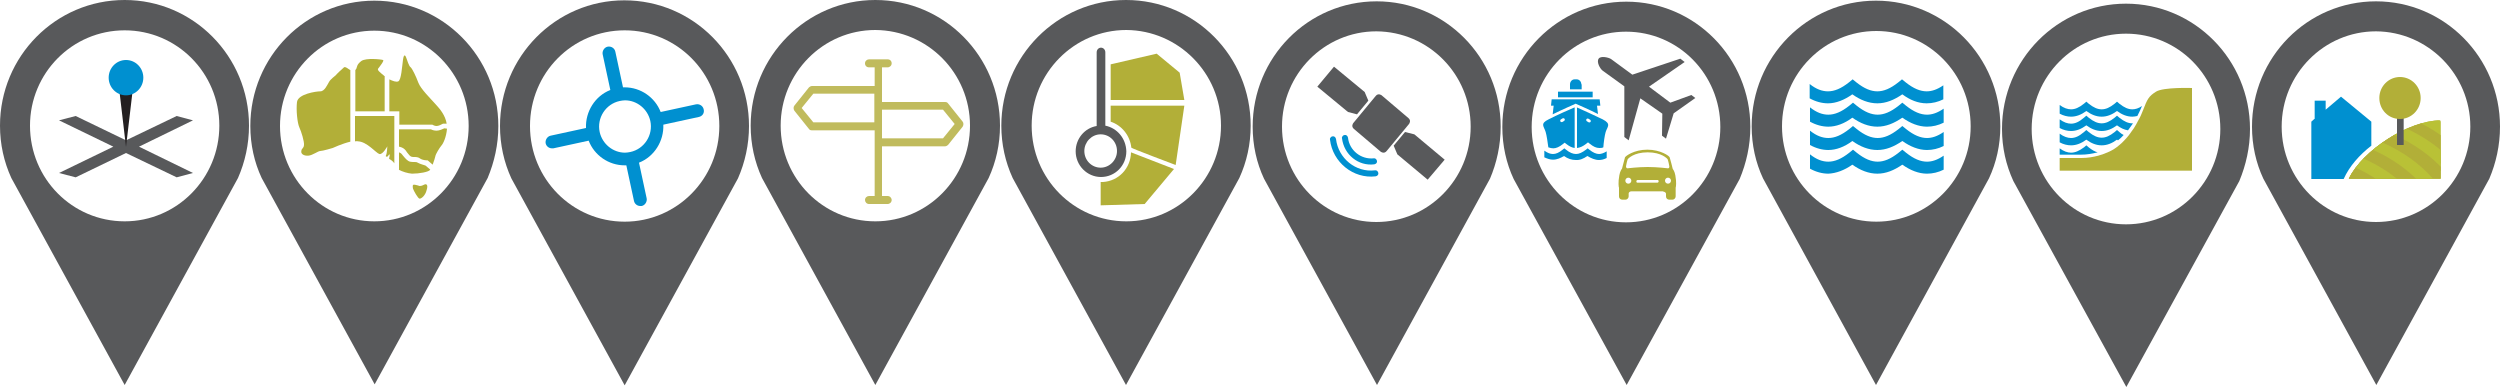 <?xml version="1.0" encoding="utf-8"?>
<!-- Generator: Adobe Illustrator 16.0.0, SVG Export Plug-In . SVG Version: 6.00 Build 0)  -->
<!DOCTYPE svg PUBLIC "-//W3C//DTD SVG 1.1//EN" "http://www.w3.org/Graphics/SVG/1.1/DTD/svg11.dtd">
<svg version="1.1" id="Layer_1" xmlns="http://www.w3.org/2000/svg" xmlns:xlink="http://www.w3.org/1999/xlink" x="0px" y="0px"
	 width="750px" height="116px" viewBox="0 0 750 116" style="enable-background:new 0 0 750 116;" xml:space="preserve">
<style type="text/css">
<![CDATA[
	.st0{clip-path:url(#SVGID_4_);fill:#0090D0;}
	.st1{clip-path:url(#SVGID_18_);fill:#0090D0;}
	.st2{clip-path:url(#SVGID_2_);fill:#B2AF38;}
	.st3{clip-path:url(#SVGID_12_);fill:#58595B;}
	.st4{clip-path:url(#SVGID_14_);fill:#B2AF38;}
	.st5{clip-path:url(#SVGID_2_);fill:#58595B;}
	.st6{clip-path:url(#SVGID_4_);fill:#B2AF38;}
	.st7{clip-path:url(#SVGID_14_);fill:#58595B;}
	.st8{clip-path:url(#SVGID_16_);fill:#B2AF38;}
	.st9{clip-path:url(#SVGID_16_);fill:#B9C136;}
	.st10{clip-path:url(#SVGID_4_);fill:#58595B;}
	.st11{clip-path:url(#SVGID_10_);fill:#0090D0;}
	.st12{clip-path:url(#SVGID_18_);fill:#B2AF38;}
	.st13{clip-path:url(#SVGID_6_);fill:#58595B;}
	.st14{clip-path:url(#SVGID_12_);fill:#0090D0;}
	.st15{clip-path:url(#SVGID_18_);fill:#58595B;}
	.st16{clip-path:url(#SVGID_8_);fill:#58595B;}
	.st17{clip-path:url(#SVGID_18_);fill:#C0BB5D;}
	.st18{clip-path:url(#SVGID_8_);fill:#231F20;}
]]>
</style>
<g>
	<defs>
		<rect id="SVGID_1_" width="750" height="116"/>
	</defs>
	<clipPath id="SVGID_2_">
		<use xlink:href="#SVGID_1_"  style="overflow:visible;"/>
	</clipPath>
	<path class="st5" d="M140.6,37.8c0,15.8-12.7,28.6-28.3,28.6C96.7,66.4,84,53.6,84,37.8C84,22,96.7,9.2,112.3,9.2
		C127.9,9.2,140.6,22,140.6,37.8 M149.5,37.8c0-20.8-16.7-37.6-37.2-37.6S75.1,17,75.1,37.8c0,5.6,1.2,10.9,3.4,15.6h0l33.9,61.9
		l33.9-61.9h0C148.3,48.6,149.5,43.4,149.5,37.8"/>
	<path class="st2" d="M106.5,42.4c0.3,0,0.6-0.1,0.9,0c2.7,0.1,5.4,3.5,6.4,3.8c1,0.3,2.4-2.3,2.4-2.3s-0.1,2.2-0.4,2.7
		c-0.3,0.5,0.5,0.5,0.6,0.2c0.2-0.2,0.4-0.7,0.5-0.4c0.1,0.3-0.3,1.2-0.1,1.3c0.2,0.1,1.1,0.6,1.5,1.3V34.8h-11.8V42.4z"/>
	<path class="st2" d="M115.3,22.8c0,0-0.1-0.1-0.1-0.1c-1.2-1-2.2-1.7-1.7-2.2c0.4-0.5,1.9-2.4,1.4-2.5c-0.5-0.2-5.1-0.7-6.5,0.3
		c-1.4,1.1-1.2,1.6-1.5,2.3c-0.1,0.2-0.2,0.3-0.3,0.4v12.4h8.8V22.8z"/>
	<path class="st2" d="M119.7,37.4h10l0.2,0.1c0,0,0.5,0.3,1.1,0.3c0.5,0,1.4-0.4,1.7-0.6l0.2-0.1l1.1,0c-0.4-2.5-2-4.4-3.3-5.8
		c-1.4-1.6-4.5-4.6-5.2-6.5c-0.7-1.9-1.9-4.4-2.4-4.7c-0.4-0.3-1-2.1-1.2-2.7c-0.2-0.6-0.7-1.6-1,0.5c-0.3,2.1-0.5,6-1.4,6.5
		c-0.6,0.3-1.7-0.1-2.7-0.6v9.6h3V37.4z"/>
	<path class="st2" d="M103.2,20.2c-0.5,0.4-2.4,2.2-2.5,2.4c-0.2,0.2-1.6,1.2-2,2c-0.5,0.8-1.3,2.8-2.6,2.8c-1.3,0-6.7,0.8-7,3.2
		c-0.3,2.4,0.1,6.3,0.7,7.6c0.6,1.3,1.5,4.2,1.4,5.3c-0.1,1.1-0.7,0.9-0.8,1.8c-0.2,0.9,0.8,1.5,2.1,1.4s2.9-1.4,3.6-1.4
		c0.7,0,3.7-0.9,3.7-0.9s2.8-1.3,5.3-1.9V21c0,0,0,0-0.1,0C104.4,20.6,103.6,19.9,103.2,20.2"/>
	<path class="st2" d="M133.3,38.5c-0.4,0.2-1.5,0.7-2.3,0.7c-0.7,0-1.4-0.2-1.7-0.4h-9.6v5.2c0.5,0.1,1.2,0.3,1.7,0.8
		c0.2,0.2,0.5,0.5,0.7,0.9c0.4,0.5,0.9,1.2,1.3,1.3c0.2,0.1,0.5,0.1,0.8,0.1c0.6,0,1.3,0,1.9,0.5c0.8,0.5,1.9,0.5,1.9,0.5h0.3
		l1.5,1.3c0.4-1,0.7-2.1,0.8-2.5c0.1-0.7,1.3-2.6,1.8-3.2c0.5-0.5,1.5-2.5,1.7-5.1L133.3,38.5z"/>
	<path class="st2" d="M127.5,55.3c-0.4,0.1-0.8,0.5-1.6,0.5c0,0-1.2-0.4-1.7-0.4c-0.5,0-0.4,0.6-0.3,1.2c0.2,0.6,1.5,3,2,3
		c0.5,0,1.7-0.9,2.1-2.6C128.5,55.4,127.9,55.2,127.5,55.3"/>
	<path class="st2" d="M125.3,48.8c-0.3-0.2-0.6-0.2-1.1-0.2c-0.4,0-0.7,0-1.2-0.1c-0.8-0.2-1.5-1.1-2.1-1.8
		c-0.2-0.3-0.4-0.5-0.6-0.7c-0.1-0.1-0.4-0.2-0.6-0.3v5.2h-0.1c1.1,0.6,2.7,1.1,4,1.2c2.2,0,4.9-0.5,5.4-1.1c0,0,0-0.1,0.1-0.1
		l-1.4-1.2C127.3,49.5,126.2,49.3,125.3,48.8"/>
</g>
<g>
	<defs>
		<rect id="SVGID_3_" x="600.6" y="1.1" width="74.4" height="114.9"/>
	</defs>
	<clipPath id="SVGID_4_">
		<use xlink:href="#SVGID_3_"  style="overflow:visible;"/>
	</clipPath>
	<path class="st10" d="M666.1,38.7c0,15.8-12.7,28.6-28.3,28.6c-15.6,0-28.3-12.8-28.3-28.6c0-15.8,12.7-28.6,28.3-28.6
		C653.5,10.1,666.1,22.9,666.1,38.7 M675,38.7c0-20.8-16.7-37.6-37.2-37.6s-37.2,16.8-37.2,37.6c0,5.6,1.2,10.8,3.4,15.6h0
		l33.9,61.8l33.9-61.8h0C673.8,49.5,675,44.2,675,38.7"/>
	<path class="st0" d="M621.3,45.8c-1,0-2.2-0.4-3.4-1.3v1.9h6.3c1.9,0,3.5-0.3,5.1-0.7c-0.8-0.2-1.7-0.7-2.7-1.5l-0.7-0.6l-0.7,0.6
		C623.7,45.3,622.5,45.8,621.3,45.8 M621.3,41.4c-1,0-2.2-0.4-3.4-1.3v2.6c1.1,0.6,2.3,0.9,3.4,0.9c1.6,0,3.1-0.6,4.6-1.7
		c1.5,1.1,3,1.7,4.6,1.7c1.6,0,3.1-0.6,4.6-1.7c0.1,0.1,0.2,0.1,0.3,0.2c0.6-0.5,1.2-1,1.7-1.6c-0.4-0.2-0.9-0.5-1.3-0.9l-0.7-0.6
		l-0.7,0.6c-1.5,1.2-2.7,1.7-3.9,1.7c-1.2,0-2.4-0.5-3.9-1.7l-0.7-0.6l-0.7,0.6C623.7,40.9,622.5,41.4,621.3,41.4 M621.3,37.1
		c-1,0-2.2-0.4-3.4-1.3v2.6c1.1,0.6,2.3,0.9,3.4,0.9c1.6,0,3.1-0.6,4.6-1.7c1.5,1.1,3,1.7,4.6,1.7c1.6,0,3.1-0.6,4.6-1.7
		c1.1,0.8,2.1,1.3,3.3,1.5c0.5-0.7,1-1.4,1.5-2.1c-0.1,0-0.1,0-0.2,0c-1.2,0-2.4-0.5-3.9-1.7l-0.7-0.6l-0.7,0.6
		c-1.5,1.2-2.7,1.7-3.9,1.7c-1.2,0-2.4-0.5-3.9-1.7l-0.7-0.6l-0.7,0.6C623.7,36.6,622.5,37.1,621.3,37.1 M642.6,31.8
		c-1,0.7-2,1-2.9,1c-1.2,0-2.4-0.5-3.9-1.7l-0.7-0.6l-0.7,0.6c-1.5,1.2-2.7,1.7-3.9,1.7c-1.2,0-2.4-0.5-3.9-1.7l-0.7-0.6l-0.7,0.6
		c-1.5,1.2-2.7,1.7-3.9,1.7c-1,0-2.2-0.4-3.4-1.3v2.6c1.1,0.6,2.3,0.9,3.4,0.9c1.6,0,3.1-0.6,4.6-1.7c1.5,1.1,3,1.7,4.6,1.7
		c1.6,0,3.1-0.6,4.6-1.7c1.5,1.1,3,1.7,4.6,1.7h0c0.5,0,1-0.1,1.5-0.2C641.7,33.8,642.2,32.8,642.6,31.8"/>
	<path class="st6" d="M646.8,27.5c-2.2,1.4-2.6,2.2-3.9,5.6c-0.4,1-0.8,2-1.4,3c-0.4,0.8-0.8,1.5-1.3,2.3c-0.5,0.7-1,1.4-1.5,2.1
		c-0.4,0.5-0.8,1-1.3,1.5c-0.5,0.6-1.1,1.1-1.7,1.6c-1.7,1.5-3.8,2.4-6.2,3.1c-1.5,0.4-3.2,0.7-5.1,0.7h-6.5v1v2.8h39.7V26.4
		C657.6,26.4,649,26.1,646.8,27.5"/>
</g>
<g>
	<defs>
		<rect id="SVGID_5_" width="74.7" height="115.5"/>
	</defs>
	<clipPath id="SVGID_6_">
		<use xlink:href="#SVGID_5_"  style="overflow:visible;"/>
	</clipPath>
	<path class="st13" d="M65.8,37.7c0,15.8-12.7,28.7-28.4,28.7C21.7,66.4,9,53.6,9,37.7C9,21.9,21.7,9.1,37.4,9.1
		C53.1,9.1,65.8,21.9,65.8,37.7 M74.7,37.7C74.7,16.9,58,0,37.4,0C16.7,0,0,16.9,0,37.7c0,5.6,1.2,10.9,3.4,15.7h0l34,62.1l34-62.1
		h0C73.5,48.6,74.7,43.3,74.7,37.7"/>
</g>
<g>
	<defs>
		<rect id="SVGID_7_" width="750" height="116"/>
	</defs>
	<clipPath id="SVGID_8_">
		<use xlink:href="#SVGID_7_"  style="overflow:visible;"/>
	</clipPath>
	<polygon class="st16" points="41.7,44 57.9,36.1 53,34.8 37.8,42.1 22.7,34.8 17.7,36.1 34,44 17.7,51.9 22.7,53.2 37.8,45.9
		53,53.2 57.9,51.9 	"/>
	<polygon class="st18" points="39.8,27.1 37.8,44.1 35.8,27.1 	"/>
</g>
<g>
	<defs>
		<rect id="SVGID_9_" width="74.7" height="115.5"/>
	</defs>
	<clipPath id="SVGID_10_">
		<use xlink:href="#SVGID_9_"  style="overflow:visible;"/>
	</clipPath>
	<path class="st11" d="M37.8,28.6c2.9,0,5.2-2.4,5.2-5.3c0-2.9-2.3-5.3-5.2-5.3s-5.2,2.4-5.2,5.3C32.6,26.2,34.9,28.6,37.8,28.6"/>
</g>
<g>
	<defs>
		<rect id="SVGID_11_" x="375.7" y="0.4" width="74.5" height="115.1"/>
	</defs>
	<clipPath id="SVGID_12_">
		<use xlink:href="#SVGID_11_"  style="overflow:visible;"/>
	</clipPath>
	<path class="st3" d="M441.2,38c0,15.8-12.7,28.6-28.3,28.6c-15.6,0-28.3-12.8-28.3-28.6c0-15.8,12.7-28.6,28.3-28.6
		C428.6,9.5,441.2,22.3,441.2,38 M450.2,38c0-20.8-16.7-37.6-37.2-37.6c-20.6,0-37.2,16.8-37.2,37.6c0,5.6,1.2,10.9,3.4,15.6h0
		l33.9,61.9l33.9-61.9h0C449,48.9,450.2,43.6,450.2,38"/>
	<path class="st3" d="M407.1,34.3l3.4-4.1l-1.1-2.6l-9.2-7.6l-5,6l9.2,7.6L407.1,34.3z M422.7,37.2c0,0,0.8-1-0.2-1.8l-8-6.8
		c0,0-1-0.8-1.8,0.2l-6.7,8.1c0,0-0.8,1,0.2,1.8l8,6.8c0,0,1,0.8,1.8-0.2L422.7,37.2z M433.4,47.9l-9.1-7.6l-2.8-0.7l-3.4,4.1
		l1.1,2.6l9.1,7.6L433.4,47.9z"/>
	<path class="st14" d="M413.1,48.3c-0.1-0.5-0.5-0.9-1-0.8c-3.8,0.4-7.3-2.4-7.7-6.2c-0.1-0.5-0.5-0.9-1-0.8c-0.2,0-0.3,0.1-0.5,0.2
		c-0.2,0.2-0.4,0.5-0.3,0.8c0.6,4.9,4.9,8.4,9.7,7.8C412.8,49.2,413.2,48.8,413.1,48.3 M413.5,51.9c-0.1-0.5-0.5-0.9-1-0.8
		c-5.8,0.7-11-3.6-11.7-9.4c-0.1-0.5-0.5-0.9-1-0.8c-0.2,0-0.3,0.1-0.5,0.2c-0.2,0.2-0.4,0.5-0.3,0.8c0.8,6.8,7,11.8,13.7,11
		C413.2,52.8,413.6,52.4,413.5,51.9"/>
</g>
<g>
	<defs>
		<rect id="SVGID_13_" width="750" height="116"/>
	</defs>
	<clipPath id="SVGID_14_">
		<use xlink:href="#SVGID_13_"  style="overflow:visible;"/>
	</clipPath>
	<path class="st7" d="M741.1,38c0,15.8-12.7,28.6-28.3,28.6c-15.6,0-28.3-12.8-28.3-28.6c0-15.8,12.7-28.6,28.3-28.6
		C728.4,9.5,741.1,22.3,741.1,38 M750,38c0-20.8-16.7-37.6-37.2-37.6c-20.6,0-37.2,16.8-37.2,37.6c0,5.6,1.2,10.9,3.4,15.6h0
		l33.9,61.9l33.9-61.9h0C748.8,48.9,750,43.6,750,38"/>
	<path class="st4" d="M732.1,36.1L732.1,36.1c-9.4,0-23.3,8.9-27.5,17.5h27.5V36.1z"/>
</g>
<g>
	<defs>
		<path id="SVGID_15_" d="M704.7,53.6h27.5V36.1c0,0,0,0,0,0C722.8,36.1,708.8,45,704.7,53.6"/>
	</defs>
	<clipPath id="SVGID_16_">
		<use xlink:href="#SVGID_15_"  style="overflow:visible;"/>
	</clipPath>
	<path class="st9" d="M717.5,31.5L717.5,31.5c9.4,0,23.3,8.9,27.5,17.5h-27.5V31.5z"/>
	<path class="st8" d="M714.7,33.8L714.7,33.8c9.4,0,23.3,8.9,27.5,17.5h-27.5V33.8z"/>
	<path class="st9" d="M711.9,36.1L711.9,36.1c9.3,0,23.3,8.9,27.5,17.5h-27.5V36.1z"/>
	<path class="st8" d="M708.9,38.3L708.9,38.3c9.3,0,23.3,8.9,27.5,17.5h-27.5V38.3z"/>
	<path class="st9" d="M705.4,40.6L705.4,40.6c9.3,0,23.3,8.9,27.5,17.5h-27.5V40.6z"/>
	<path class="st8" d="M702.3,42.7L702.3,42.7c9.4,0,23.3,8.9,27.5,17.5h-27.5V42.7z"/>
	<path class="st9" d="M699.5,45.3L699.5,45.3c9.3,0,23.3,8.9,27.5,17.5h-27.5V45.3z"/>
	<path class="st8" d="M696.4,47.7L696.4,47.7c9.4,0,23.3,8.9,27.5,17.5h-27.5V47.7z"/>
</g>
<g>
	<defs>
		<rect id="SVGID_17_" width="750" height="116"/>
	</defs>
	<clipPath id="SVGID_18_">
		<use xlink:href="#SVGID_17_"  style="overflow:visible;"/>
	</clipPath>
	<rect x="719.1" y="34.9" class="st15" width="2" height="8.6"/>
	<path class="st12" d="M720,35.7c3.4,0,6.2-2.8,6.2-6.3s-2.8-6.3-6.2-6.3c-3.4,0-6.2,2.8-6.2,6.3S716.5,35.7,720,35.7"/>
	<path class="st1" d="M711.4,43.7v-7.2l-9.1-7.5l-4.6,3.9v-2.7h-3.3v5.3h0.1l-1.1,1v17.2h9.7C704.8,49.9,707.8,46.5,711.4,43.7"/>
	<path class="st15" d="M366.3,37.7c0,15.8-12.7,28.7-28.4,28.7c-15.7,0-28.4-12.8-28.4-28.7c0-15.8,12.7-28.7,28.4-28.7
		C353.5,9.1,366.3,21.9,366.3,37.7 M375.2,37.7c0-20.8-16.7-37.7-37.4-37.7c-20.6,0-37.4,16.9-37.4,37.7c0,5.6,1.2,10.9,3.4,15.7h0
		l34,62.1l34-62.1h0C374,48.6,375.2,43.3,375.2,37.7"/>
	<path class="st15" d="M331.6,37.7V15.7c0-0.8-0.6-1.4-1.3-1.4c-0.7,0-1.3,0.6-1.3,1.4v22.1c-3.6,0.6-6.3,3.8-6.3,7.6
		c0,4.2,3.4,7.7,7.6,7.7c4.2,0,7.6-3.4,7.6-7.7C337.8,41.5,335.1,38.4,331.6,37.7 M330.2,50.3c-2.7,0-4.9-2.2-4.9-5
		c0-2.7,2.2-5,4.9-5c2.7,0,4.9,2.2,4.9,5C335.1,48,332.9,50.3,330.2,50.3"/>
	<path class="st12" d="M339.4,44.3c0,0.2,13.3,5.2,13.3,5.2l2.6-17.8h-22.1v4.8C336.5,37.6,339,40.6,339.4,44.3 M330.9,54.6
		c-0.4,0-0.7,0-0.7,0v7l13.2-0.4l8.8-10.5l-12.9-5C339.2,50.5,335.6,54.3,330.9,54.6 M333.2,30h22.1l-1.4-8.2l-6.9-5.7l-13.8,3.2V30
		z"/>
	<path class="st15" d="M291,37.7c0,15.8-12.7,28.7-28.4,28.7c-15.7,0-28.4-12.8-28.4-28.7c0-15.8,12.7-28.7,28.4-28.7
		C278.3,9.1,291,21.9,291,37.7 M300,37.7C300,16.9,283.3,0,262.6,0c-20.6,0-37.4,16.9-37.4,37.7c0,5.6,1.2,10.9,3.4,15.7h0l34,62.1
		l34-62.1h0C298.8,48.6,300,43.3,300,37.7"/>
	<path class="st17" d="M288.8,36.5l-4.4-5.5c-0.2-0.3-0.5-0.4-0.9-0.4h-18.9v-3.7c0,0,0,0,0,0v-6.7h1.7c0.6,0,1.2-0.5,1.2-1.2
		s-0.5-1.2-1.2-1.2h-5.6c-0.6,0-1.2,0.5-1.2,1.2s0.5,1.2,1.2,1.2h1.7v5.6h-18.8c-0.3,0-0.7,0.2-0.9,0.4l-4.4,5.5
		c-0.3,0.4-0.3,1,0,1.5l4.4,5.5c0.2,0.3,0.5,0.4,0.9,0.4h18.8v19.7h-1.7c-0.6,0-1.2,0.5-1.2,1.2c0,0.6,0.5,1.2,1.2,1.2h5.6
		c0.6,0,1.2-0.5,1.2-1.2c0-0.6-0.5-1.2-1.2-1.2h-1.7V43.9h18.9c0.3,0,0.7-0.2,0.9-0.4l4.4-5.5C289.1,37.5,289.1,36.9,288.8,36.5
		 M244,36.7l-3.5-4.3l3.5-4.3h18.3v8.6H244z M282.9,41.5h-18.3v-8.6h18.3l3.5,4.3L282.9,41.5z"/>
	<path class="st15" d="M215.8,37.8c0,15.8-12.7,28.7-28.4,28.7c-15.7,0-28.4-12.8-28.4-28.7s12.7-28.7,28.4-28.7
		C203.1,9.1,215.8,21.9,215.8,37.8 M224.7,37.8c0-20.8-16.7-37.7-37.4-37.7c-20.6,0-37.3,16.9-37.3,37.7c0,5.6,1.2,10.9,3.4,15.7h0
		l34,62.1l34-62.1h0C223.5,48.7,224.7,43.4,224.7,37.8"/>
	<path class="st1" d="M211.1,32.8c-0.2-1-1.2-1.7-2.3-1.5l-10.6,2.3c-1.7-4.4-6-7.4-10.8-7.4c-0.2,0-0.4,0-0.5,0l-2.3-10.7
		c-0.2-1-1.2-1.7-2.3-1.5c-1,0.2-1.7,1.3-1.5,2.3l2.3,10.7c-4.6,1.8-7.5,6.5-7.3,11.4l-10.6,2.3c-1,0.2-1.7,1.3-1.5,2.3
		c0.2,0.9,1,1.5,1.9,1.5c0.1,0,0.3,0,0.4,0l10.6-2.3c1.7,4.4,6,7.4,10.8,7.4c0.2,0,0.4,0,0.5,0l2.3,10.7c0.2,0.9,1,1.5,1.9,1.5
		c0.1,0,0.3,0,0.4,0c1-0.2,1.7-1.3,1.5-2.3l-2.3-10.7c4.6-1.8,7.5-6.5,7.3-11.4l10.6-2.3C210.7,34.9,211.4,33.9,211.1,32.8
		 M189.1,45.6c-0.5,0.1-1.1,0.2-1.6,0.2c-3.6,0-6.8-2.6-7.6-6.2c-0.9-4.2,1.8-8.4,6-9.3c0.5-0.1,1.1-0.2,1.6-0.2
		c3.6,0,6.8,2.6,7.6,6.2C196,40.5,193.3,44.7,189.1,45.6"/>
	<path class="st15" d="M591.2,37.9c0,15.8-12.7,28.6-28.3,28.6c-15.6,0-28.3-12.8-28.3-28.6s12.7-28.6,28.3-28.6
		C578.5,9.3,591.2,22.1,591.2,37.9 M600.1,37.9c0-20.8-16.7-37.7-37.3-37.7c-20.6,0-37.3,16.9-37.3,37.7c0,5.6,1.2,10.9,3.4,15.6h0
		l33.9,62l33.9-62h0C598.9,48.8,600.1,43.5,600.1,37.9"/>
	<path class="st1" d="M555.7,49.4c2.4,1.7,4.9,2.7,7.5,2.7c2.6,0,5-1,7.5-2.7c2.4,1.7,4.9,2.7,7.4,2.7h0c1.7,0,3.4-0.4,5-1.2v-4.2
		c-1.9,1.3-3.5,1.8-5,1.8c-1.9,0-3.9-0.8-6.3-2.7l-1.1-0.9l-1.1,0.9c-2.4,1.9-4.4,2.7-6.3,2.7c-1.9,0-3.9-0.8-6.3-2.7l-1.1-0.9
		l-1.1,0.9c-2.4,1.9-4.4,2.7-6.3,2.7c-1.7,0-3.5-0.6-5.5-2.2v4.3c1.8,1,3.7,1.5,5.5,1.5C550.8,52,553.3,51.1,555.7,49.4 M555.7,42.3
		c2.4,1.7,4.9,2.7,7.5,2.7c2.6,0,5-1,7.5-2.7c2.4,1.7,4.9,2.7,7.4,2.7h0c1.7,0,3.4-0.4,5-1.2v-4.2c-1.9,1.3-3.5,1.8-5,1.8
		c-1.9,0-3.9-0.8-6.3-2.7l-1.1-0.9l-1.1,0.9c-2.4,1.9-4.4,2.7-6.3,2.7c-1.9,0-3.9-0.8-6.3-2.7l-1.1-0.9l-1.1,0.9
		c-2.4,1.9-4.4,2.7-6.3,2.7c-1.7,0-3.5-0.6-5.5-2.2v4.3c1.8,1,3.7,1.5,5.5,1.5C550.8,45,553.3,44.1,555.7,42.3 M555.7,28.3
		c2.4,1.7,4.9,2.7,7.5,2.7c2.6,0,5-1,7.5-2.7C573,30,575.4,31,578,31h0c1.7,0,3.4-0.4,5-1.2v-4.2c-1.9,1.3-3.5,1.8-5,1.8
		c-1.9,0-3.9-0.8-6.3-2.7l-1.1-0.9l-1.1,0.9c-2.4,1.9-4.4,2.7-6.3,2.7c-1.9,0-3.9-0.8-6.3-2.7l-1.1-0.9l-1.1,0.9
		c-2.4,1.9-4.4,2.7-6.3,2.7c-1.7,0-3.5-0.6-5.5-2.2v4.3c1.8,1,3.7,1.5,5.5,1.5C550.8,31,553.3,30,555.7,28.3 M555.7,35.3
		c2.4,1.7,4.9,2.7,7.5,2.7c2.6,0,5-1,7.5-2.7c2.4,1.7,4.9,2.7,7.4,2.7h0c1.7,0,3.4-0.4,5-1.2v-4.2c-1.9,1.3-3.5,1.8-5,1.8
		c-1.9,0-3.9-0.8-6.3-2.7l-1.1-0.9l-1.1,0.9c-2.4,1.9-4.4,2.7-6.3,2.7c-1.9,0-3.9-0.8-6.3-2.7l-1.1-0.9l-1.1,0.9
		c-2.4,1.9-4.4,2.7-6.3,2.7c-1.7,0-3.5-0.6-5.5-2.2v4.3c1.8,1,3.7,1.5,5.5,1.5C550.8,38,553.3,37.1,555.7,35.3"/>
	<path class="st15" d="M516.1,38.1c0,15.8-12.7,28.6-28.3,28.6c-15.6,0-28.3-12.8-28.3-28.6c0-15.8,12.7-28.6,28.3-28.6
		C503.5,9.5,516.1,22.3,516.1,38.1 M525.1,38.1c0-20.8-16.7-37.6-37.2-37.6c-20.5,0-37.2,16.8-37.2,37.6c0,5.6,1.2,10.9,3.4,15.6h0
		l33.9,61.8l33.9-61.8h0C523.9,48.9,525.1,43.7,525.1,38.1"/>
	<path class="st15" d="M483.3,17.7l6.4,4.7l14.4-4.8l1.3,1L494.7,26l6.4,4.8l6.3-2.3l1.2,0.9l-6.5,4.6l-2.3,7.6l-1.2-0.9l0.1-6.6
		l-6.6-4.6l-3.5,12.6l-1.3-1l0-15.2l-6.5-4.7c-0.8-0.6-1.9-2.6-1.2-3.6C480.2,16.7,482.5,17.2,483.3,17.7"/>
	<path class="st12" d="M491.2,54.8c-0.2,0-0.3-0.2-0.3-0.4c0-0.2,0.2-0.4,0.3-0.4h6.1c0.2,0,0.3,0.2,0.3,0.4c0,0.2-0.2,0.4-0.3,0.4
		H491.2z M494.3,50.1c-2.9,0-6.1,0.4-6.1,0.4h0c-0.3,0-0.4-0.4-0.4-0.6c0.3-1.7,0.5-2,0.5-2.1c0.1-0.2,1.8-2.1,6-2.1s5.9,1.9,6,2.1
		c0,0.1,0.2,0.4,0.5,2.1c0,0.2,0,0.6-0.4,0.6h0C500.4,50.5,497.2,50.1,494.3,50.1 M500.4,55.1c-0.5,0-0.9-0.4-0.9-0.9
		c0-0.5,0.4-0.9,0.9-0.9c0.5,0,0.9,0.4,0.9,0.9C501.3,54.7,500.9,55.1,500.4,55.1 M499,57.5c0.5,0,0.8,0.4,0.8,0.6v0.8
		c0,0.6,0.4,1,1,1h0.9c0.6,0,1-0.5,1-1v-2.6c0.1-0.2,0.3-1.6-0.1-3.7c-0.2-1.2-0.7-1.8-0.8-2c0,0-0.7-2.9-0.9-3.4
		c-0.1-0.4-2.7-2.3-6.7-2.3c-4,0-6.5,1.9-6.7,2.3c-0.1,0.4-0.9,3.4-0.9,3.4c-0.1,0.1-0.6,0.8-0.8,2c-0.4,2.1-0.2,3.6-0.1,3.7v2.6
		c0,0.6,0.4,1,1,1h0.9c0.6,0,1-0.5,1-1V58c0-0.2,0.3-0.6,0.8-0.6H499z M488.5,55.1c-0.5,0-0.9-0.4-0.9-0.9c0-0.5,0.4-0.9,0.9-0.9
		s0.9,0.4,0.9,0.9C489.4,54.7,489,55.1,488.5,55.1"/>
	<path class="st1" d="M465.9,47.9c-0.9,0-1.7-0.3-2.6-0.7v-2c1,0.7,1.8,1,2.6,1c0.9,0,1.8-0.4,2.9-1.3l0.5-0.4l0.5,0.4
		c1.1,0.9,2.1,1.3,3,1.3c0.9,0,1.8-0.4,3-1.3l0.5-0.4l0.5,0.4c1.1,0.9,2.1,1.3,2.9,1.3c0.7,0,1.5-0.3,2.3-0.8v2
		c-0.8,0.4-1.5,0.6-2.3,0.6h0c-1.2,0-2.3-0.5-3.5-1.2c-1.1,0.8-2.3,1.3-3.5,1.2c-1.2,0-2.4-0.4-3.5-1.2
		C468.2,47.4,467.1,47.9,465.9,47.9 M468.1,36.4c0.1,0.2,0.4,0.3,0.6,0.2l0.5-0.3c0.2-0.1,0.3-0.4,0.2-0.6c-0.1-0.2-0.4-0.3-0.6-0.2
		l-0.5,0.3C468.1,35.9,468,36.2,468.1,36.4 M463.7,39.6c-0.5-1.7-1.8-2.5,0.9-3.8c2.3-1.2,6.6-3.1,7.8-3.6v12.2
		c-0.8-0.1-1.6-0.5-2.5-1.2l-0.5-0.4l-0.5,0.4c-1.1,0.9-2.1,1.3-2.9,1.3c-0.5,0-0.9-0.1-1.5-0.3C464.3,42.7,464,40.6,463.7,39.6
		 M465.8,34.3c2.8-1.4,6.7-3.1,6.7-3.1l0.2-0.1l0.2,0.1c0,0,3.7,1.6,6.5,3l-0.3-2.5h1l-0.2-1.9h-14.4l-0.2,1.9h0.8L465.8,34.3z
		 M474.4,25.3c0-0.8-0.6-1.5-1.4-1.5h-0.6c-0.8,0-1.4,0.7-1.4,1.5v1.5h3.5V25.3z M476.1,36.4l0.5,0.3c0.2,0.1,0.5,0,0.6-0.2
		c0.1-0.2,0-0.5-0.2-0.6l-0.5-0.3c-0.2-0.1-0.5,0-0.6,0.2C475.8,36,475.9,36.3,476.1,36.4 M473,32.2c1.2,0.5,5.5,2.5,7.8,3.6
		c2.7,1.4,1.4,2.2,0.9,3.8c-0.3,1-0.6,3.1-0.7,4.6c-0.4,0.2-0.8,0.2-1.2,0.2c-0.9,0-1.8-0.4-2.9-1.3l-0.5-0.4l-0.5,0.4
		c-1,0.8-1.9,1.2-2.8,1.3V32.2z M477.8,29.2h-10.4v-1.7h10.4V29.2z"/>
</g>
</svg>
